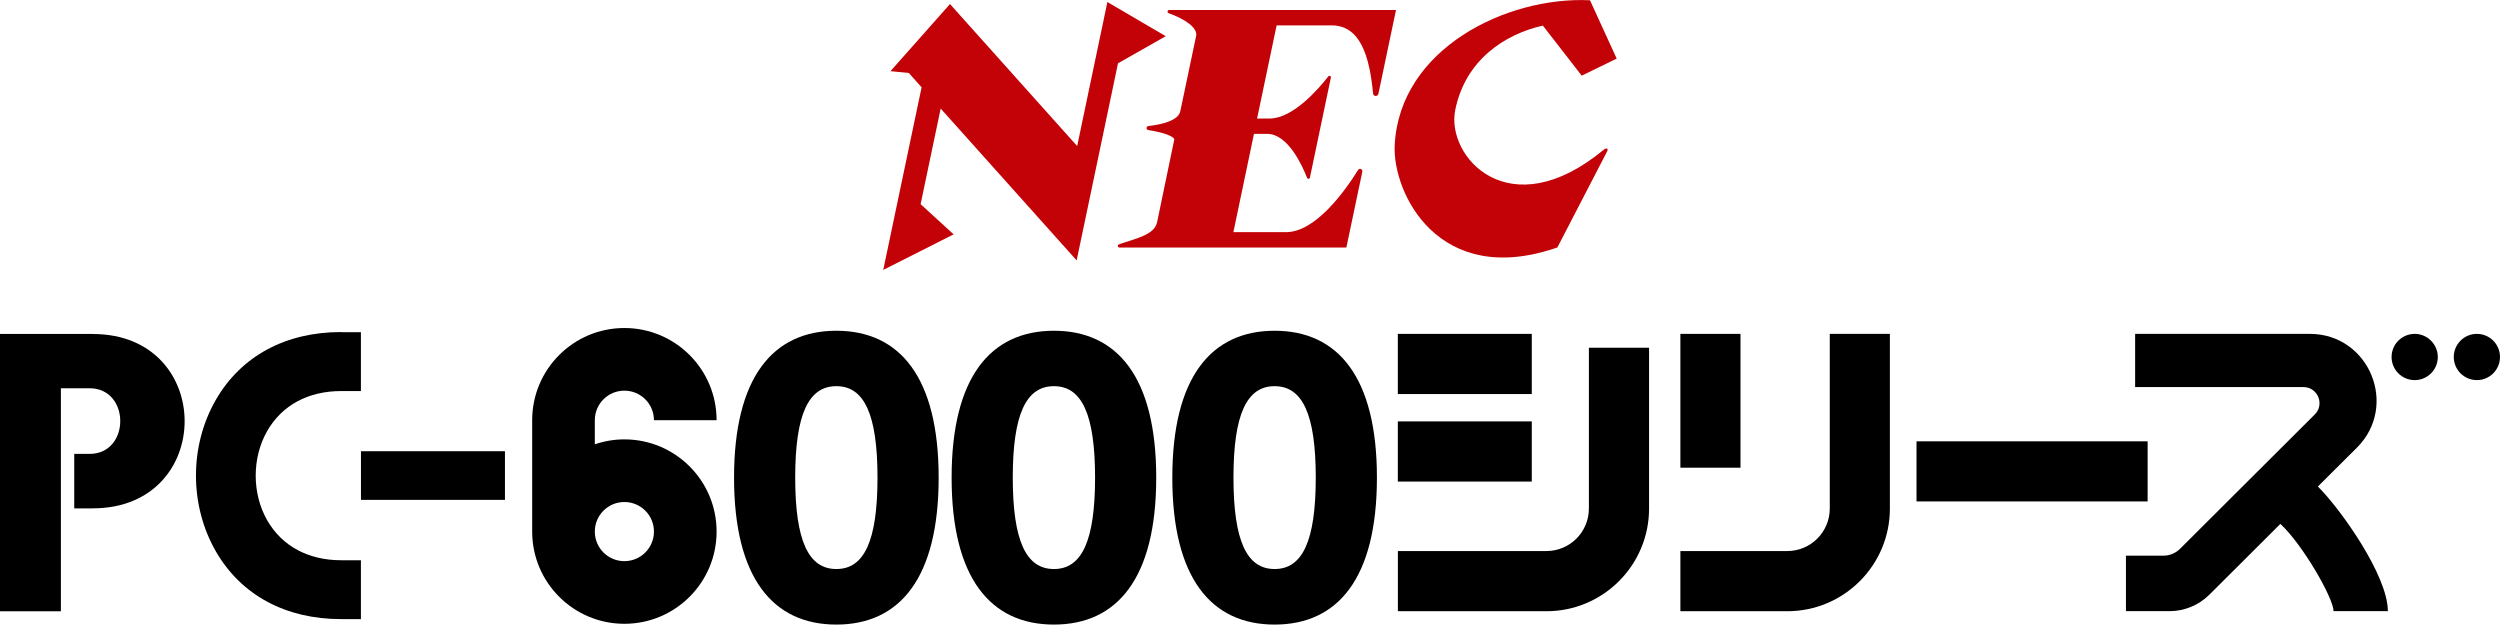 <?xml version="1.0" encoding="utf-8"?>
<!-- Generator: Adobe Illustrator 26.3.1, SVG Export Plug-In . SVG Version: 6.00 Build 0)  -->
<svg version="1.1" id="Layer_1" xmlns="http://www.w3.org/2000/svg" xmlns:xlink="http://www.w3.org/1999/xlink" x="0px" y="0px"
	 viewBox="0 0 3839 959.1" style="enable-background:new 0 0 3839 959.1;" xml:space="preserve">
<style type="text/css">
	.st0{display:none;}
	.st1{display:inline;}
	.st2{fill:#FFFFFF;}
	.st3{fill:#C30207;}
</style>
<g>
	<g>
		<path d="M958.8,674.7c-15.9,0-31.1,2.7-45.4,7.6v-37l0,0c0-25.1,20.3-45.4,45.4-45.4c25.1,0,45.4,20.3,45.4,45.4h96.2
			c0-78.2-63.4-141.6-141.6-141.6c-78.2,0-141.6,63.4-141.6,141.6l0,0v171c0,0,0,0,0,0c0,78.2,63.4,141.6,141.6,141.6
			c78.2,0,141.6-63.4,141.6-141.6C1100.4,738.1,1037,674.7,958.8,674.7z M958.8,861.7c-25.1,0-45.4-20.3-45.4-45.4
			c0-25.1,20.3-45.4,45.4-45.4c25.1,0,45.4,20.3,45.4,45.4C1004.2,841.4,983.9,861.7,958.8,861.7z"/>
		<g>
			<rect x="554.3" y="692.9" width="221.1" height="74.7"/>
			<path d="M142.6,512.9v-0.1h-5.1h-44H5.8H0v425.9h93.5V596.2h44c62.9,0,62.9,100.8,0,100.8H114v83.7h23.5h5.1v-0.1
				C330.5,780.6,330.5,512.9,142.6,512.9z"/>
			<path d="M523.8,509.9c-85.3,0-153.5,36.9-192.2,103.8c-40.9,70.8-40.9,162.4,0,233.2c38.6,66.9,106.9,103.8,192.2,103.8h26.9h3.5
				v-3.5v-83.4v-3.5h-3.5h-26.9c-50.4,0-90.6-21.7-113.3-61c-23.8-41.2-23.8-96.6,0-137.8c22.7-39.4,63-61,113.3-61h26.9h3.5v-3.5
				v-83.4v-3.5h-3.5H523.8z"/>
			<path d="M1618.4,507.9c-97.5,0-157.1,71.6-157.1,225.6c0,154,59.6,225.6,157.1,225.6s157.1-71.6,157.1-225.6
				S1715.9,507.9,1618.4,507.9z M1681.6,733.8L1681.6,733.8c-0.1,96.9-20.4,140-63.2,140c-42.8,0-63.1-43.2-63.2-140.1l0,0
				c0-0.1,0-0.2,0-0.3s0-0.2,0-0.3l0,0c0.1-96.9,20.4-140.1,63.2-140.1c42.8,0,63.1,43.2,63.2,140.1l0,0c0,0.1,0,0.2,0,0.3
				S1681.6,733.7,1681.6,733.8z"/>
			<path d="M1284.3,507.9c-97.5,0-157.1,71.6-157.1,225.6c0,154,59.6,225.6,157.1,225.6s157.1-71.6,157.1-225.6
				S1381.8,507.9,1284.3,507.9z M1347.5,733.8L1347.5,733.8c-0.1,96.9-20.4,140-63.2,140c-42.8,0-63.1-43.2-63.2-140.1l0,0
				c0-0.1,0-0.2,0-0.3s0-0.2,0-0.3l0,0c0.1-96.9,20.4-140.1,63.2-140.1c42.8,0,63.1,43.2,63.2,140.1l0,0c0,0.1,0,0.2,0,0.3
				S1347.5,733.7,1347.5,733.8z"/>
			<path d="M1957.3,507.9c-97.5,0-157.1,71.6-157.1,225.6c0,154,59.6,225.6,157.1,225.6s157.1-71.6,157.1-225.6
				S2054.8,507.9,1957.3,507.9z M2020.5,733.8L2020.5,733.8c-0.1,96.9-20.4,140-63.2,140c-42.8,0-63.1-43.2-63.2-140.1l0,0
				c0-0.1,0-0.2,0-0.3s0-0.2,0-0.3l0,0c0.1-96.9,20.4-140.1,63.2-140.1c42.8,0,63.1,43.2,63.2,140.1l0,0c0,0.1,0,0.2,0,0.3
				S2020.5,733.7,2020.5,733.8z"/>
		</g>
		<g>
			<g>
				<rect x="2146.5" y="512.7" width="205.7" height="92.4"/>
				<rect x="2146.5" y="647.1" width="205.7" height="92.4"/>
				<path d="M2439.9,780.9c0,36.1-29.2,65.3-65.3,65.3v0h-228v92.4h228c87.1,0,157.7-70.6,157.7-157.7V534h-92.4V780.9z"/>
				<path d="M3708,512.7c-19.6,0-35.5,15.9-35.5,35.5c0,19.6,15.9,35.5,35.5,35.5c19.6,0,35.5-15.9,35.5-35.5
					C3743.4,528.6,3727.5,512.7,3708,512.7z"/>
				<path d="M3803.5,512.7c-19.6,0-35.5,15.9-35.5,35.5c0,19.6,15.9,35.5,35.5,35.5c19.6,0,35.5-15.9,35.5-35.5
					C3839,528.6,3823.1,512.7,3803.5,512.7z"/>
				<path d="M3619.2,687.5c64.6-64.4,19-174.8-72.2-174.8h-268.3v81.7h258.5c21.9,0,32.9,26.6,17.4,42l-207,206.4
					c-6.8,6.7-15.9,10.5-25.4,10.5h-57.6v72.2v13h66.9c22.9,0,44.9-9.1,61.2-25.3l60.1-59.9l48.9-48.8
					c34.5,31.8,81.7,114.4,81.7,134h83.4c0-54.7-72.7-157-107.5-191.4L3619.2,687.5z"/>
			</g>
			<g>
				<rect x="2580.4" y="512.7" width="92.3" height="205.5"/>
				<rect x="2943" y="677.7" width="354.9" height="92.3"/>
				<path d="M2809.8,780.9c0,36-29.2,65.3-65.3,65.3l-164.1,0v92.4h164.1c87,0,157.6-70.6,157.6-157.6V512.7h-92.3V780.9z"/>
			</g>
		</g>
	</g>
	<g>
		<polygon class="st3" points="1716.8,97.2 1790.1,55.6 1700.5,3.1 1654.1,224.3 1458.8,6.2 1367.4,109.3 1395.5,112 1415.2,134.1 
			1356.3,414.5 1464.4,359.9 1413.7,313.5 1444.5,166.7 1653.3,399.9 		"/>
		<path class="st3" d="M2115.4,15.4h-267.6h-2.6h-49.8c-2.8,0-3.5,3.9-0.9,4.8c25.3,9,44.8,22.7,42.3,34.8l-24.3,115.7
			c-3,14.2-27,20.3-49.2,22.9c-3.5,0.4-3.6,5.5-0.1,6.1c28.4,4.5,38.7,10.4,40.1,14.1L1776.9,341c-4.3,20.3-33.5,25.2-58.8,34.3
			c-2.6,0.9-1.9,4.8,0.9,4.8h49.8h29.9h90.5h122.1h55h1.2l24.5-116.5c0.8-3.9-4.4-6-6.5-2.6c-20.1,32.3-65.3,95.5-110.6,95.5h-80.9
			l31.6-150.9h20.4h0.1c31.6,0,53.8,48.8,61.1,67.6c0.8,2.1,3.8,1.8,4.3-0.4l32.2-153.6c0.5-2.3-2.5-3.8-4-1.8
			c-14.8,18.9-54,64.6-90.1,64.6h-19.2l30-143h84.5c43.8,0,58.1,46.8,63.6,104.6c0.4,4.8,7.2,5.1,8.2,0.5l27-128.7L2115.4,15.4z"/>
		<path class="st3" d="M2391.5,380l76.5-147.7c2.3-4.2-1.3-5.7-4.9-2.7c-145.5,120.5-242.8,11.1-228.5-60.4
			c15.7-78.2,77.5-117,134.6-129.9l59.7,76.9l53.7-26.2l-41-89.6c-128.4-6.1-292.1,74.5-299.9,222.1
			C2137.9,296,2209.1,443.4,2391.5,380z"/>
	</g>
</g>
</svg>
